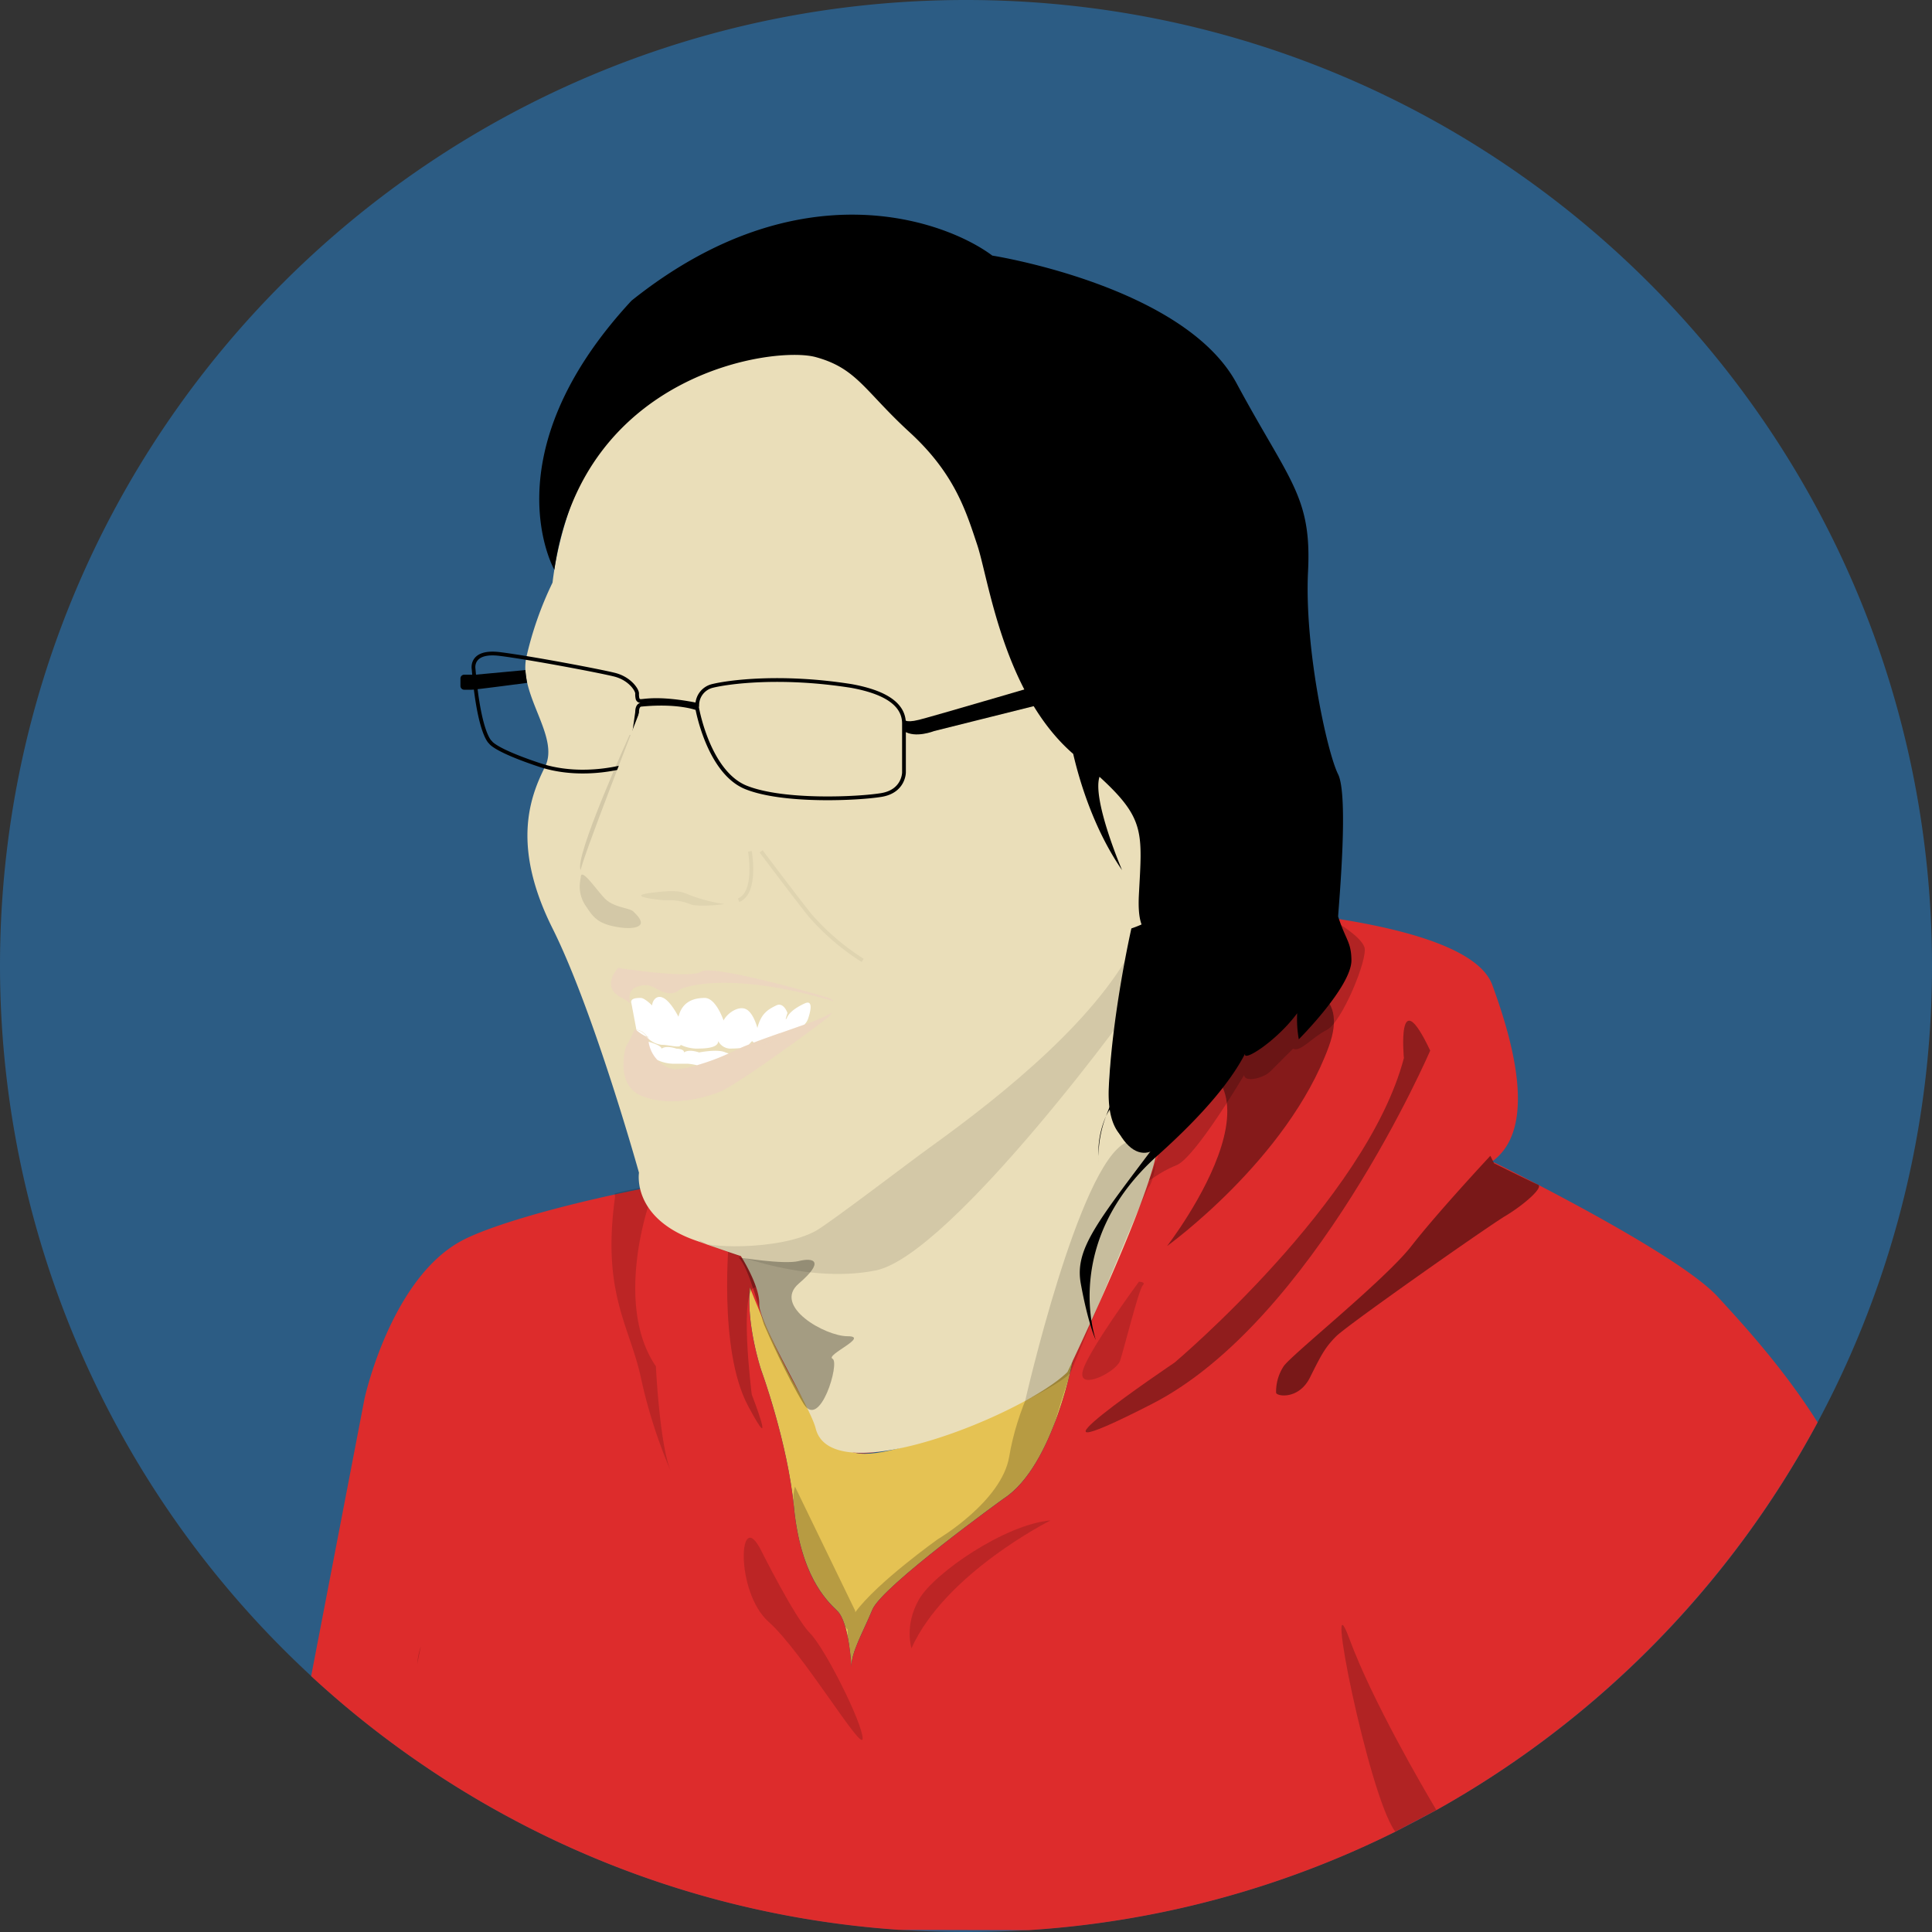 <svg xmlns="http://www.w3.org/2000/svg" viewBox="0 0 514 514"><rect x="0" y="0" width="514" height="514" fill="#333333" stroke="none"/><defs><style>.cls-1{fill:#2c5c84;}.cls-2{fill:#e5c253;}.cls-13,.cls-3{opacity:0.2;}.cls-4{fill:#dd2c2c;}.cls-5{opacity:0.45;}.cls-6{opacity:0.15;}.cls-7{fill:#eadeb9;}.cls-11,.cls-12,.cls-8{fill:none;}.cls-11,.cls-8{stroke:#000;stroke-miterlimit:10;}.cls-11,.cls-9{opacity:0.05;}.cls-10{opacity:0.1;}.cls-13{fill:#f9b4d7;}.cls-14{fill:#fff;}.cls-15{opacity:0.3;}.cls-16{opacity:0.4;}.cls-17{opacity:0.35;}</style></defs><title>russ</title><g id="Layer_2" data-name="Layer 2"><g id="Layer_1-2" data-name="Layer 1"><path d="M306,233s-30,47-26,56,10,21,14,22,17-30,21-39S322,233,306,233Z"/><path class="cls-1" d="M514,257A256.89,256.89,0,0,1,382.13,481.54c-3.58,2-7.23,3.92-10.92,5.75a255.26,255.26,0,0,1-97.6,26.18q-8.24.53-16.61.53-9,0-17.75-.61a255.36,255.36,0,0,1-114.47-36q-5.81-3.49-11.42-7.29A257.36,257.36,0,0,1,0,257C0,115.06,115.06,0,257,0S514,115.06,514,257Z"/><polygon points="307.73 245 298 245 294 302 306 302 310 243.63 307.73 245"/><path class="cls-2" d="M199.5,342.5c4.65.48,17.71,41.43,28,44,11.8,2.95,55.33-18.6,58.17-25.8,0,0-5.17,29.27-18.67,38,0,0-32.32,23.28-34.91,29.52s-5.59,11.25-5.59,15.25c0,0-.54-11.88-3.77-14.94s-9.75-9.81-11.49-27.44-8.74-36.62-8.74-36.62S198.5,352.5,199.5,342.5Z"/><g class="cls-3"><path d="M226.5,445.5a2.17,2.17,0,0,0,0-.26C226.47,445.71,226.5,445.84,226.5,445.5Z"/><path d="M296.5,323.5c-1,3-8,27-14,33s-12,19-14,31-19,22-19,22S233.34,421,227.55,428.92l-.05-.42-16-33c-2,7,3,22,3,24s8,11,11,14c0,6.7.91,9.73,1,11.74.1-2.36,1.36-13.59,13-22.74,14-11,37-27,39-36s11.21-37.82,15.11-42.41S308.5,315.5,308.5,311.5C308.5,311.5,297.5,320.5,296.5,323.5Z"/></g><path class="cls-4" d="M457,345c-11-12-60-36-60-36,11-8,7-28,0-47s-78-21-78-21l-23,68c-64-9-154,11-173,21s-26,42-26,42L82.78,445.93a256.26,256.26,0,0,0,30.58,24.21q5.61,3.8,11.42,7.29a255.36,255.36,0,0,0,114.47,36l34.36.08a255.26,255.26,0,0,0,97.6-26.18l10.92-5.75A258.18,258.18,0,0,0,483.56,378.42C474.38,363.81,463.17,351.73,457,345ZM267,398.73S234.68,422,232.09,428.25s-5.59,11.25-5.59,15.25c0,0-.54-11.88-3.77-14.94s-9.75-9.81-11.49-27.44-8.74-36.62-8.74-36.62-4-12-3-22c0,0,16,42,28,44s55.25-18.56,58.16-25.78C285.51,361.61,280.29,390.11,267,398.73Z"/><path class="cls-5" d="M396.5,307.5s-14,15-21,24-32,29-34,32a12.32,12.32,0,0,0-2,7c0,1,6,2,9-4s4-8,7-11,40-29,45-32,10.29-7.67,8.65-8.34-11.65-5.66-11.65-5.66Z"/><path class="cls-3" d="M194,329s-3,30,5,45,1-3,1-3-3.67-29,1.17-28.5S198,326,194,329Z"/><path class="cls-6" d="M172.42,321.12s-8.64,25.56,1.58,41.62l.5.76s1,21,4,28a136.3,136.3,0,0,1-8-25c-3-13.87-10.41-22.34-6.88-48a4.58,4.58,0,0,0-.12-1s9.75-2.43,10.87-1.71S172.42,321.12,172.42,321.12Z"/><path class="cls-7" d="M176,92s-25,29-29,63a92.55,92.55,0,0,0-7,20c-2,10,9,21,5,29s-9,21,2,43,23,65,23,65-2,12,15,18,12,4,12,4,5.17,8,5,13,13.63,27.46,15,33c4.27,17.27,56-4,67-15,0,0,24-50,24-61,0,0-14,5-13-15s6-42,6-42,13-4,14-13-1-25-6-28-50-106-50-106S231,53,176,92Z"/><path d="M240.5,191.25s0,1.25,4,.25,38-11,38-11l-2,6-32,8s-5,2-8,0Z"/><path class="cls-8" d="M126,178s-1-5,7-4,26.5,4.5,30.5,5.5,6,4,6,5a5.09,5.09,0,0,0,.11,1.34.84.84,0,0,0,.89.66c1,0,5-1,15,1a5.28,5.28,0,0,1,4-5c4-1,18-3,37,0,11,2,14,6,14,10v13s0,5-6,6-26,2-36-2-13-21-13-21-5-2-15-1c0,0-1,0-1,2l-2,14s-12,4-24,0-13-6-13-6S127.5,195.5,126,178Z"/><path d="M125.5,183.5h-2a1,1,0,0,1-1-1v-2a1,1,0,0,1,1-1h3l13.27-1.23s.26,2.57.49,3.4C140.26,181.67,126.5,183.5,125.5,183.5Z"/><path class="cls-9" d="M176.5,239.5s-11-1-3-2,8,0,11,1a45,45,0,0,0,8,2c1,0-7,1-9,0a14.86,14.86,0,0,0-6-1Z"/><path class="cls-10" d="M154.5,231.5s16-34,16-35-3-1-3-1S152.5,228.5,154.5,231.5Z"/><path class="cls-7" d="M170.5,188.5s-16,41-16,43,3,7,8,8,16-48,16-48Z"/><path class="cls-11" d="M199.5,226.5s2,11-3,13"/><path class="cls-11" d="M202.5,226.5s9,12,13,17a63.81,63.81,0,0,0,14,12"/><path class="cls-10" d="M154.5,233.5a9.72,9.72,0,0,0-.19,1.15,9.14,9.14,0,0,0,1.19,5.85c2,3,3,5,8,6s7,0,7-1-1-2-2-3-5.22-1-7.61-3.48S154.5,230.5,154.5,233.5Z"/><path class="cls-12" d="M185.43,283.4a24.73,24.73,0,0,1-5.93,1.1,6.87,6.87,0,0,1-4.62-2.5,10.5,10.5,0,0,0,4.12,1h4A16.86,16.86,0,0,1,185.43,283.4Z"/><path class="cls-12" d="M200.48,277.4l-1.33.52L200,277A4.37,4.37,0,0,0,200.48,277.4Z"/><path class="cls-12" d="M172.19,276a1.3,1.3,0,0,0-.1-.15C172.73,276,172.43,276,172.19,276Z"/><path class="cls-12" d="M196.86,278.87c-.5.22-1,.43-1.36.63s-1.09.53-1.65.78L193,280c-2-1-7,0-7,0-3-1-4,0-4,0,0-1-2-1-2-1-3-1-4,0-4,0,0-.77-2.37-1.54-3.46-1.85,0-.22,0-.43,0-.65l-.06-.11A6.19,6.19,0,0,0,176,278c2,0,5,1,5,0a10.34,10.34,0,0,0,4,1c2,0,6,0,6-2a3.7,3.7,0,0,0,3,2C194.84,279,195.91,279,196.86,278.87Z"/><path class="cls-13" d="M167.7,267s-1.2-3.49,1.8-4.49,4,0,6,1,4,1,5,0,13.53-5.32,41.26,2.84a2.47,2.47,0,0,0-1.26-.84c-3-1-31-9-34-7s-22-1-22-1-5,5,1,8a8.74,8.74,0,0,1,2.2,1.52Z"/><path class="cls-14" d="M215,271a4.07,4.07,0,0,1-1,1.59c-2,.71-4.17,1.47-6.37,2.24h0l-.07,0c-2.44.86-4.88,1.72-7,2.54a4.37,4.37,0,0,1-.48-.4l-.85.92c-.83.32-1.6.64-2.29.95-1,.1-2,.13-2.86.13a3.7,3.7,0,0,1-3-2c0,2-4,2-6,2a10.34,10.34,0,0,1-4-1c0,1-3,0-5,0a6.19,6.19,0,0,1-3.56-1.61c-.05-.09-.14-.23-.25-.39.24,0,.54-.05-.1-.15a3.87,3.87,0,0,0-2.86-1.86L168,267c-.5-1.5,1.5-1.5,2.5-1.5s3,2,3,2c0-1,1-3,3-2s4,5,4,5c1-4,4-5,7-5s5,6,5,6c1-2,4-4,6-3s3,5,3,5c1-4,3-5,5-6s3,2,3,2-1,3,0,1S214,267,214,267C216,266,216,268,215,271Z"/><path class="cls-14" d="M172.44,276.39,172,276h.19C172.3,276.16,172.39,276.3,172.44,276.39Z"/><path class="cls-14" d="M207.59,274.83l-.12.13c-.09,0,0-.07,0-.1l.07,0Z"/><path class="cls-14" d="M172.09,275.85a10.42,10.42,0,0,1-2.86-1.86A3.87,3.87,0,0,1,172.09,275.85Z"/><path class="cls-14" d="M193.85,280.28a59.72,59.72,0,0,1-8.42,3.12A16.86,16.86,0,0,0,183,283h-4a10.5,10.5,0,0,1-4.12-1,8.78,8.78,0,0,1-2.34-4.85c1.09.31,3.46,1.08,3.46,1.85,0,0,1-1,4,0,0,0,2,0,2,1,0,0,1-1,4,0,0,0,5-1,7,0Z"/><path class="cls-13" d="M214,272.59h0l-6.36,2.24-.12.13h0c-2.37,2.71-4.49,3-5.47,3,1,0,3.1-.33,5.47-3-.09,0,0-.07,0-.1-2.44.86-4.88,1.72-7,2.54h0l-1.33.52a.28.28,0,0,1,0,.18.36.36,0,0,0,0-.18c-.83.32-1.59.64-2.28.94h0c-.5.22-1,.43-1.36.63s-1.09.53-1.64.78h0a59.72,59.72,0,0,1-8.42,3.12c1.13.24,2.25.52,2.51.59-.26-.07-1.38-.34-2.51-.59a24.73,24.73,0,0,1-5.93,1.1,6.87,6.87,0,0,1-4.62-2.5,13.57,13.57,0,0,1-1.85-1,13.57,13.57,0,0,0,1.85,1,8.78,8.78,0,0,1-2.34-4.85l-.14,0,.14,0c0-.22,0-.43,0-.65l-.06-.11L172,276h.19a1.3,1.3,0,0,0-.1-.15,10.42,10.42,0,0,1-2.86-1.86,2.59,2.59,0,0,0-.48,0h0a27.45,27.45,0,0,1-2.24,4.47s-3,10,4,13,16,1,21-1,28-19,29-20a5.89,5.89,0,0,0,.79-1A43.57,43.57,0,0,1,214,272.59ZM207.48,275a2.16,2.16,0,0,0,.52,0A2.1,2.1,0,0,1,207.48,275Z"/><path class="cls-15" d="M196.5,334.5s12,2,16,1,7,0,0,6,7,14,13,14-6,5-4,6-3.35,19-7.68,12-9.75-19.17-10.54-21.09S199.5,337.5,196.5,334.5Z"/><path class="cls-16" d="M306.5,267.5s58-19,47,11-43,53-43,53,41.35-53.44-8.82-51.22C301.68,280.28,301.5,271.5,306.5,267.5Z"/><path class="cls-17" d="M380.5,279.5s-31,72-74,94,6-11,6-11,51-43,61-81C373.5,281.5,371.5,260.5,380.5,279.5Z"/><path class="cls-6" d="M279.5,404.5s-28,14-37,34c0,0-2-6,2-13S267.5,405.5,279.5,404.5Z"/><path class="cls-6" d="M202.5,412.5s9,18,13,22,14,24,14,28-16-23-25-31S196.5,400.5,202.5,412.5Z"/><path class="cls-3" d="M371.21,487.29,371,487c-7-10-19-70-12-51,6.05,16.42,19.57,39.56,23.13,45.54Z"/><path class="cls-3" d="M112,438c-.39,1.58-.71,3.13-.95,4.65A15,15,0,0,1,112,438Z"/><path d="M292.38,309.33a15.81,15.81,0,0,1-.12-1.69A16.9,16.9,0,0,0,292.38,309.33Z"/><path d="M356,243.81c.32-4.78,2.77-32.2,0-37.81-3-6-9-34-8-54s-5-24-19-50-65-34-65-34c-12-9-51-24-96,12-38,41-20.52,71.58-20.52,71.58C155,99.15,206,92,217,95s13,9,25,20,15,21,18,30,6.94,39.46,25.52,55.57c1.62,7,5.4,19.9,13,30.93,0,0-8-18.69-6-24.84C304.73,217.82,303.87,221.5,303,238c-.35,6.72.8,9.56,2.92,10.6-3.52,6.21-8.66,28.43-7.83,39.62a74.73,74.73,0,0,0-3.84,8.74,13.89,13.89,0,0,1,4.38-5.32,4.63,4.63,0,0,0,1.7,2.78c3.46,2.14,9.07-2,13.71-6.59a46,46,0,0,1-5,14.53c-16.87,22.51-23.21,29.74-21.5,39.14,2,11,4,15,4,15s-9.33-26,16.34-49c13.41-12,20.08-20.76,23.4-27.23-.85,2.56,8.33-3.25,13.83-10.7a30.86,30.86,0,0,0,.43,6.93s14-14,14-21C359.5,250.53,358,250.09,356,243.81Z"/><path d="M292.25,307.57a30.38,30.38,0,0,1,2-10.61A23.66,23.66,0,0,0,292.25,307.57Z"/><path d="M297.83,301.65c3.17,5.35,6.86,6.17,10,3.76s11.25-18.61,9.7-22S294.66,296.3,297.83,301.65Z"/><path class="cls-3" d="M355,245s7,4,8,7-6,20-10,22-7,6-9,5l-6,6c-2,2-7,3-7,1,0,0-13,22-18,24s-7.5,4.65-7.25,3.83S310,304,309,301,355,245,355,245Z"/><path class="cls-6" d="M303,341s-14,19-15,24,9,0,10-3,5-19,6-20S303,341,303,341Z"/><path class="cls-10" d="M186,330c.07,2,21,2.92,31-2.51,3.51-1.91,26-19.11,30.41-22.25,19.87-14.28,45.43-34.92,55.24-55.68,0,0,4.32,8.44,2.32,12.44s-52,72-72,76S190,332,186,330Z"/><path class="cls-6" d="M272.74,372.7S287,310,299.5,304s7,11.31,6.23,11.66S285.77,363,284.88,365,272.74,372.7,272.74,372.7Z"/></g></g></svg>